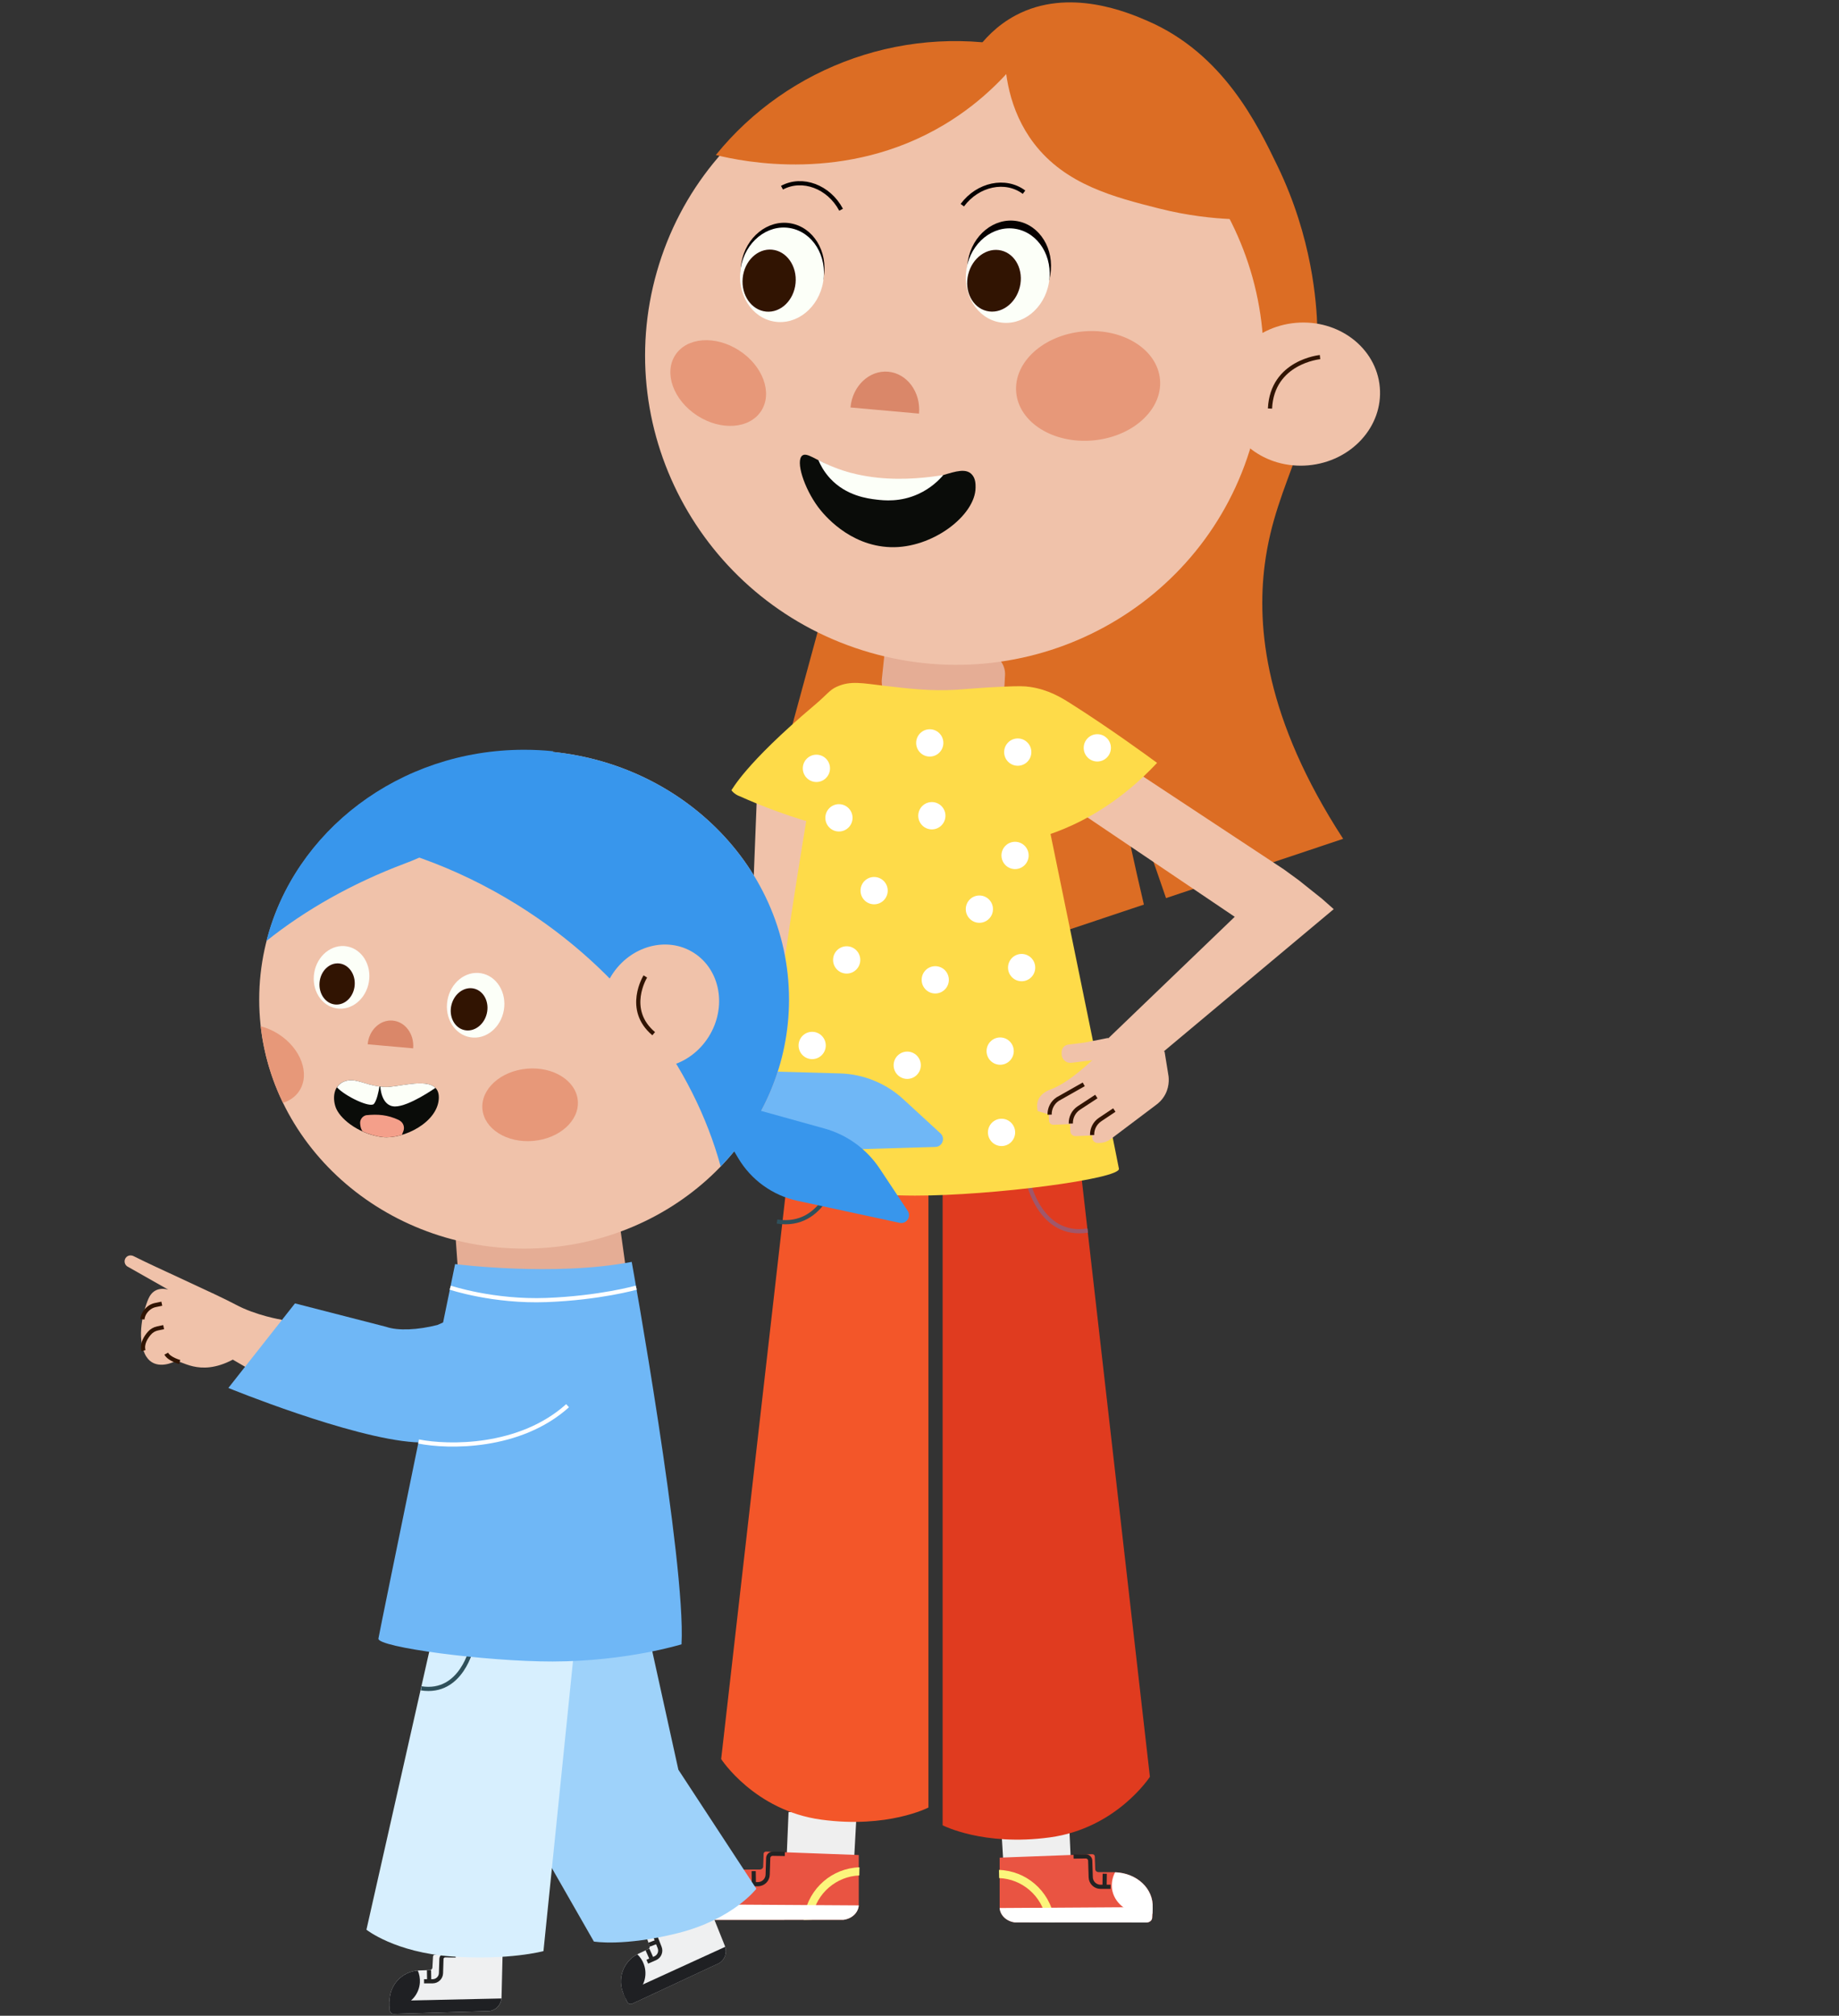<svg width="440" height="482" viewBox="0 0 440 482" fill="none" xmlns="http://www.w3.org/2000/svg">
<rect x="0" y="0" width="440" height="482" fill="#333333" stroke="none"/>
<g clip-path="url(#clip0_2362_49112)">
<path d="M188.67 433.295L204.971 433.295L204.31 445.348L187.994 449.417L188.67 433.295Z" fill="#EFEFEF"/>
<path d="M255.769 435.44L239.461 435.44L240.129 446.505L256.445 450.25L255.769 435.44Z" fill="#EFEFEF"/>
<path d="M256.086 447.346L258.51 447.25" stroke="#232323" stroke-miterlimit="10"/>
<path d="M239.175 444.19L239.175 456.044C239.204 457.902 240.74 459.42 242.855 459.693L274.4 459.708C275.083 459.671 275.641 459.184 275.671 458.595L275.796 456.221C276.038 451.51 271.858 447.707 266.407 447.677L262.866 447.662C262.418 447.662 262.066 447.36 262.051 446.977L261.941 443.888C261.933 443.586 261.647 443.357 261.294 443.372L239.182 444.198L239.175 444.19Z" fill="#E95442"/>
<path d="M239.006 447.132C242.26 447.235 245.242 448.466 247.556 450.449C249.966 452.513 251.663 455.388 252.229 458.653C252.287 459 252.331 459.354 252.368 459.708L250.407 459.649C250.377 459.428 250.348 459.206 250.311 458.985C249.826 456.184 248.372 453.707 246.293 451.931C244.324 450.25 241.819 449.196 239.057 449.085L239.013 447.132L239.006 447.132Z" fill="#FCF57C"/>
<path d="M275.788 456.221L275.663 458.595C275.634 459.185 275.076 459.671 274.392 459.708L242.848 459.693C240.806 459.435 239.314 458.013 239.167 456.243L275.553 456.015L275.781 456.221L275.788 456.221Z" fill="white"/>
<path d="M266.018 451.091C265.966 449.882 266.26 448.724 266.804 447.692C272.056 447.899 276.023 451.629 275.788 456.221L275.715 457.6C274.708 457.769 273.658 457.791 272.578 457.629C268.875 457.069 266.15 454.356 266.01 451.091L266.018 451.091Z" fill="white"/>
<path d="M256.865 443.94L259.766 443.895C260.347 443.888 260.832 444.345 260.846 444.935L260.971 448.901C261.008 450.161 262.036 451.164 263.3 451.171L265.717 451.171" stroke="#232323" stroke-miterlimit="10"/>
<path d="M264.32 448.046L264.276 451.171" stroke="#232323" stroke-miterlimit="10"/>
<path d="M205.47 443.564L205.47 455.417C205.44 457.275 203.905 458.793 201.789 459.066L170.245 459.081C169.562 459.044 169.003 458.558 168.974 457.968L168.849 455.594C168.607 450.884 172.787 447.08 178.238 447.05L181.778 447.036C182.227 447.036 182.579 446.733 182.594 446.35L182.704 443.261C182.711 442.959 182.998 442.731 183.351 442.745L205.462 443.571L205.47 443.564Z" fill="#E95442"/>
<path d="M205.646 446.506C202.392 446.609 199.41 447.84 197.096 449.823C194.686 451.887 192.989 454.762 192.423 458.028C192.365 458.374 192.321 458.728 192.284 459.082L194.245 459.023C194.275 458.802 194.304 458.58 194.341 458.359C194.826 455.558 196.28 453.081 198.359 451.305C200.328 449.624 202.833 448.57 205.595 448.459L205.639 446.506L205.646 446.506Z" fill="#FCF57C"/>
<path d="M168.857 455.594L168.982 457.968C169.011 458.558 169.57 459.044 170.253 459.081L201.797 459.066C203.839 458.808 205.331 457.386 205.478 455.616L169.092 455.388L168.864 455.594L168.857 455.594Z" fill="white"/>
<path d="M178.627 450.464C178.679 449.255 178.385 448.098 177.841 447.066C172.589 447.272 168.622 451.002 168.857 455.595L168.93 456.973C169.937 457.143 170.987 457.165 172.067 457.003C175.77 456.442 178.495 453.73 178.635 450.464L178.627 450.464Z" fill="white"/>
<path d="M187.78 443.313L184.879 443.269C184.298 443.262 183.813 443.719 183.799 444.308L183.674 448.274C183.637 449.535 182.609 450.537 181.345 450.545L178.928 450.545" stroke="#232323" stroke-miterlimit="10"/>
<path d="M180.324 447.419L180.368 450.545" stroke="#232323" stroke-miterlimit="10"/>
<path d="M233.511 12.094C235.347 9.558 238.374 6.137 243.002 3.675C255.784 -3.122 270.087 3.071 274.568 5.002C292.669 12.838 300.794 29.638 305.694 39.774C313.958 56.884 315.009 72.342 315.185 78.534C315.949 104.851 305.305 114.014 302.601 135.016C300.669 150.025 302.689 171.867 321.363 200.579C307.237 205.305 293.11 210.03 278.983 214.755C272.173 194.763 269.316 188.173 268.544 188.394C267.773 188.615 268.853 195.729 273.687 216.303L252.5 223.387C248.357 202.518 245.874 192.154 245.051 192.279C244.214 192.412 245.081 203.3 247.645 224.935C239.843 227.221 232.049 229.513 224.247 231.798C223.145 206.536 222.19 193.915 221.375 193.923C221.118 193.923 220.883 195.176 220.655 197.668C220.677 209.411 220.692 221.161 220.714 232.904C211.369 236.229 202.025 239.546 192.681 242.871C190.073 238.993 187.56 234.356 185.621 228.916C177.129 205.128 185.628 182.858 189.154 174.874" fill="#DC6D24"/>
<path d="M295.424 219.222L262.455 250.891C265.827 252.704 269.199 254.518 272.563 256.331C288.078 243.35 303.593 230.375 319.108 217.394C318.175 216.568 317.235 215.743 316.302 214.917C314.466 213.45 312.636 211.99 310.8 210.524C309.602 209.646 308.405 208.776 307.2 207.899L263.241 178.906L259.296 194.859L295.417 219.222L295.424 219.222Z" fill="#F0C2AA"/>
<path d="M194.4 194.852L192.945 256.346L178.503 256.346L181.088 190.576L194.4 194.852Z" fill="#F0C2AA"/>
<path d="M240.46 161.48L240.342 163.713C240.188 166.5 237.859 168.652 235.082 168.586L215.96 168.1C212.963 168.026 210.671 165.394 210.987 162.401L211.824 154.506C212.17 151.233 215.439 149.125 218.554 150.164L236.963 156.312C239.159 157.049 240.592 159.165 240.467 161.48L240.46 161.48Z" fill="#E5AD95"/>
<path d="M189.243 274.355L172.545 420.623C172.545 420.623 180.523 432.934 196.471 435.109C212.42 437.283 222.139 432.212 222.139 432.212L222.139 279.183L189.243 274.355Z" fill="#F35629"/>
<path d="M200.145 280.422C200.145 280.422 197.294 293.875 185.915 292.091" stroke="#2F505B" stroke-miterlimit="10"/>
<path d="M258.429 278.601L275.127 424.869C275.127 424.869 267.149 437.18 251.201 439.355C235.252 441.529 225.533 436.457 225.533 436.457L225.533 283.429L258.429 278.601Z" fill="#E03B1F"/>
<path d="M246.021 282.582C246.021 282.582 248.872 296.035 260.251 294.251" stroke="#A0576A" stroke-miterlimit="10"/>
<path d="M292.899 95.889C292.071 86.48 299.734 78.114 310.015 77.202C320.297 76.291 329.303 83.179 330.132 92.587C330.96 101.996 323.297 110.362 313.016 111.274C302.734 112.186 293.728 105.298 292.899 95.889Z" fill="#F0C2AA"/>
<path d="M315.832 85.39C315.832 85.39 304.372 86.481 303.858 97.693" stroke="#311402" stroke-miterlimit="10"/>
<path d="M208.121 156.032C168.817 144.692 146.009 103.898 157.178 64.915C168.346 25.933 209.263 3.523 248.567 14.862C287.871 26.202 310.679 66.996 299.51 105.978C288.342 144.961 247.425 167.371 208.121 156.032Z" fill="#F0C2AA"/>
<path d="M239.528 75.22C234.085 74.285 230.527 68.523 231.58 62.352C232.634 56.18 237.9 51.935 243.343 52.871C248.785 53.806 252.343 59.568 251.29 65.739C250.236 71.911 244.97 76.156 239.528 75.22Z" fill="#060000"/>
<path d="M239.204 77.078C233.762 76.142 230.204 70.38 231.257 64.209C232.311 58.037 237.577 53.792 243.02 54.728C248.462 55.663 252.02 61.425 250.967 67.597C249.913 73.768 244.647 78.013 239.204 77.078Z" fill="#FCFFF8"/>
<path d="M185.319 75.745C179.876 74.809 176.318 69.048 177.372 62.876C178.425 56.705 183.691 52.46 189.134 53.395C194.576 54.331 198.134 60.092 197.081 66.264C196.027 72.436 190.761 76.68 185.319 75.745Z" fill="#060000"/>
<path d="M236.051 74.356C232.644 73.513 230.676 69.596 231.656 65.608C232.636 61.619 236.193 59.069 239.6 59.912C243.008 60.755 244.975 64.672 243.995 68.66C243.015 72.649 239.459 75.199 236.051 74.356Z" fill="#311402"/>
<path d="M185.189 76.886C179.746 75.95 176.188 70.189 177.242 64.017C178.295 57.845 183.561 53.6 189.004 54.536C194.446 55.471 198.004 61.233 196.951 67.405C195.897 73.576 190.631 77.821 185.189 76.886Z" fill="#FCFFF8"/>
<path d="M183.299 74.51C179.806 74.167 177.298 70.575 177.697 66.486C178.096 62.398 181.25 59.362 184.743 59.705C188.236 60.048 190.744 63.64 190.345 67.729C189.947 71.817 186.792 74.853 183.299 74.51Z" fill="#311402"/>
<path d="M245.008 45.959C240.578 42.649 233.974 44.042 230.242 49.062" stroke="#060000" stroke-miterlimit="10"/>
<path d="M187.097 44.883C191.96 42.266 198.3 44.624 201.238 50.146" stroke="#060000" stroke-miterlimit="10"/>
<path d="M249.312 12.764C262.432 16.546 271.13 23.011 273.091 24.507C285.653 34.076 291.802 46.047 294.513 52.387C290.252 52.195 284.243 51.606 277.271 49.844C266.59 47.138 254.932 44.182 247.35 34.238C241.356 26.365 240.239 17.173 240.342 10.759C243.332 11.238 246.329 11.902 249.312 12.764Z" fill="#DC6D24"/>
<path d="M182.8 281.063C181.522 258.27 196.75 173.908 196.75 173.908C218.421 178.088 246.234 174.528 246.234 174.528C246.234 174.528 267.325 277.038 267.714 279.463C268.103 281.881 237.485 285.921 218.914 285.891C198.139 285.854 182.793 281.07 182.793 281.07L182.8 281.063Z" fill="#FEDB49"/>
<path d="M171.267 37.069C188.574 15.698 217.268 5.134 245.632 11.813C241.672 17.172 235.34 24.183 225.885 29.829C202.436 43.836 177.812 38.668 171.267 37.069Z" fill="#DC6D24"/>
<path d="M219.884 98.902C220.339 93.772 217.034 89.29 212.508 88.884C207.983 88.479 203.943 92.312 203.487 97.435" fill="#DA8769"/>
<path d="M212.957 115.702C223.153 116.233 229.735 110.461 232.519 113.446C233.43 114.419 233.423 115.783 233.416 116.601C233.372 123.221 223.094 131.168 213.067 130.836C203.091 130.512 196.993 122.926 195.737 121.238C192.358 116.675 190.301 110.217 191.954 108.935C193.019 108.109 195.047 109.886 199.638 111.928C200.902 112.488 207.131 115.407 212.949 115.709L212.957 115.702Z" fill="#0A0C09"/>
<path d="M195.795 109.996C197.47 110.888 199.784 111.95 202.664 112.812C203.259 112.989 206.065 113.815 210.01 114.228C216.365 114.891 222.322 114.154 225.709 113.586C224.673 114.795 222.719 116.764 219.678 118.142C215.373 120.096 211.516 119.683 209.687 119.462C207.645 119.218 202.473 118.592 198.594 114.375C197.103 112.753 196.258 111.11 195.795 109.996Z" fill="#FCFFF8"/>
<path d="M243.137 93.809C242.503 86.61 249.692 80.092 259.193 79.249C268.694 78.407 276.911 83.559 277.544 90.758C278.178 97.956 270.99 104.475 261.488 105.317C251.987 106.16 243.771 101.007 243.137 93.809Z" fill="#E79879"/>
<path d="M166.838 99.392C161.15 95.72 158.779 89.251 161.54 84.944C164.302 80.637 171.152 80.123 176.839 83.795C182.527 87.468 184.899 93.936 182.137 98.243C179.375 102.55 172.526 103.065 166.838 99.392Z" fill="#E79879"/>
<path d="M276.846 182.423C274.598 180.772 265.349 174.012 255.99 168.107C253.926 166.81 250.826 164.893 246.455 164.259C245.066 164.06 243.869 164.031 240.291 164.185C234.282 164.443 231.461 164.782 228.787 164.937C222.705 165.291 217.628 164.694 211.766 164.008C206.227 163.36 203.524 162.704 200.167 164.23C198.425 165.026 197.926 166.043 195.024 168.49C177.937 182.902 175.204 188.895 175.028 188.88C174.852 188.866 175.689 189.971 177.041 190.421C182.007 192.647 189.221 195.515 198.212 197.815C212.89 201.574 233.636 206.941 254.609 198.176C259.832 195.994 268.273 191.593 276.846 182.415L276.846 182.423Z" fill="#FEDB49"/>
<path d="M251.583 260.422C253.581 259.648 256.652 257.871 261.397 253.456C262.147 253.264 262.771 252.741 263.094 252.04L264.732 248.517C269.368 249.49 273.996 250.456 278.631 251.429C278.918 253.183 279.197 254.93 279.484 256.685C279.623 257.363 279.954 259.449 278.83 261.631C278.132 262.98 277.177 263.791 276.596 264.211L265.709 272.408C264.982 272.954 264.101 273.263 263.19 273.293L262.683 273.308C261.948 273.33 261.331 272.755 261.309 272.018C261.28 271.199 261.258 270.381 261.228 269.563C256.916 268.273 252.597 266.975 248.284 265.685C248.123 264.978 247.998 263.924 248.453 262.906C249.173 261.299 250.944 260.665 251.568 260.422L251.583 260.422Z" fill="#F0C2AA"/>
<path d="M262.374 271.48L257.349 271.672C256.673 271.694 256.108 271.171 256.086 270.492L255.924 266.195C255.909 265.826 256.064 265.465 256.343 265.222L261.955 260.342" fill="#F0C2AA"/>
<path d="M257.261 268.752L252.06 268.952C251.487 268.974 251.002 268.524 250.98 267.949L250.921 266.371C250.84 264.167 251.751 262.044 253.411 260.607L256.835 257.629" fill="#F0C2AA"/>
<path d="M261.301 271.421C261.257 269.932 261.977 268.524 263.218 267.698L266.612 265.435" stroke="#311402" stroke-miterlimit="10"/>
<path d="M256.203 268.664C256.159 267.175 256.879 265.767 258.121 264.941C259.517 264.027 260.92 263.113 262.315 262.199" stroke="#311402" stroke-miterlimit="10"/>
<path d="M251.133 266.541C251.089 265.052 251.809 263.644 253.051 262.818C255.13 261.639 257.216 260.467 259.295 259.287" stroke="#311402" stroke-miterlimit="10"/>
<path d="M265.188 248.178L264.108 251.422C263.733 252.542 262.749 253.353 261.581 253.493L256.35 254.134C255.123 254.282 254.029 253.338 254.007 252.092L254.007 251.65C253.977 250.706 254.668 249.903 255.601 249.785L259.509 249.298" fill="#F0C2AA"/>
<path d="M244.434 234.636C242.637 234.636 241.18 233.174 241.18 231.371C241.18 229.567 242.637 228.105 244.434 228.105C246.232 228.105 247.689 229.567 247.689 231.371C247.689 233.174 246.232 234.636 244.434 234.636Z" fill="white"/>
<path d="M234.326 220.66C232.528 220.66 231.071 219.198 231.071 217.394C231.071 215.591 232.528 214.129 234.326 214.129C236.123 214.129 237.58 215.591 237.58 217.394C237.58 219.198 236.123 220.66 234.326 220.66Z" fill="white"/>
<path d="M242.863 207.818C241.065 207.818 239.608 206.356 239.608 204.552C239.608 202.749 241.065 201.287 242.863 201.287C244.66 201.287 246.117 202.749 246.117 204.552C246.117 206.356 244.66 207.818 242.863 207.818Z" fill="white"/>
<path d="M223.77 237.563C221.973 237.563 220.516 236.101 220.516 234.297C220.516 232.494 221.973 231.032 223.77 231.032C225.567 231.032 227.024 232.494 227.024 234.297C227.024 236.101 225.567 237.563 223.77 237.563Z" fill="white"/>
<path d="M239.63 274.045C237.833 274.045 236.376 272.583 236.376 270.78C236.376 268.976 237.833 267.514 239.63 267.514C241.428 267.514 242.885 268.976 242.885 270.78C242.885 272.583 241.428 274.045 239.63 274.045Z" fill="white"/>
<path d="M239.299 254.606C237.502 254.606 236.045 253.144 236.045 251.341C236.045 249.537 237.502 248.075 239.299 248.075C241.097 248.075 242.554 249.537 242.554 251.341C242.554 253.144 241.097 254.606 239.299 254.606Z" fill="white"/>
<path d="M217.063 257.99C215.266 257.99 213.809 256.528 213.809 254.724C213.809 252.92 215.266 251.458 217.063 251.458C218.86 251.458 220.317 252.92 220.317 254.724C220.317 256.528 218.86 257.99 217.063 257.99Z" fill="white"/>
<path d="M202.576 232.801C200.778 232.801 199.321 231.339 199.321 229.535C199.321 227.732 200.778 226.27 202.576 226.27C204.373 226.27 205.83 227.732 205.83 229.535C205.83 231.339 204.373 232.801 202.576 232.801Z" fill="white"/>
<path d="M195.333 186.993C193.535 186.993 192.078 185.531 192.078 183.728C192.078 181.924 193.535 180.462 195.333 180.462C197.13 180.462 198.587 181.924 198.587 183.728C198.587 185.531 197.13 186.993 195.333 186.993Z" fill="white"/>
<path d="M243.508 183.109C241.711 183.109 240.254 181.647 240.254 179.843C240.254 178.039 241.711 176.577 243.508 176.577C245.306 176.577 246.763 178.039 246.763 179.843C246.763 181.647 245.306 183.109 243.508 183.109Z" fill="white"/>
<path d="M222.455 180.912C220.657 180.912 219.2 179.45 219.2 177.646C219.2 175.843 220.657 174.38 222.455 174.38C224.252 174.38 225.709 175.843 225.709 177.646C225.709 179.45 224.252 180.912 222.455 180.912Z" fill="white"/>
<path d="M222.954 198.324C221.156 198.324 219.699 196.861 219.699 195.058C219.699 193.254 221.156 191.792 222.954 191.792C224.751 191.792 226.208 193.254 226.208 195.058C226.208 196.861 224.751 198.324 222.954 198.324Z" fill="white"/>
<path d="M194.319 253.257C192.522 253.257 191.065 251.795 191.065 249.991C191.065 248.188 192.522 246.726 194.319 246.726C196.116 246.726 197.573 248.188 197.573 249.991C197.573 251.795 196.116 253.257 194.319 253.257Z" fill="white"/>
<path d="M209.143 216.237C207.346 216.237 205.889 214.775 205.889 212.971C205.889 211.167 207.346 209.705 209.143 209.705C210.94 209.705 212.397 211.167 212.397 212.971C212.397 214.775 210.94 216.237 209.143 216.237Z" fill="white"/>
<path d="M200.725 198.825C198.928 198.825 197.471 197.363 197.471 195.559C197.471 193.756 198.928 192.294 200.725 192.294C202.522 192.294 203.979 193.756 203.979 195.559C203.979 197.363 202.522 198.825 200.725 198.825Z" fill="white"/>
<path d="M262.543 182.091C260.745 182.091 259.288 180.629 259.288 178.825C259.288 177.022 260.745 175.56 262.543 175.56C264.34 175.56 265.797 177.022 265.797 178.825C265.797 180.629 264.34 182.091 262.543 182.091Z" fill="white"/>
<path d="M211.332 273.876C209.535 273.876 208.078 272.414 208.078 270.61C208.078 268.807 209.535 267.344 211.332 267.344C213.13 267.344 214.587 268.807 214.587 270.61C214.587 272.414 213.13 273.876 211.332 273.876Z" fill="white"/>
</g>
<g clip-path="url(#clip1_2362_49112)">
<path d="M153.166 454.202L165.958 448.685L169.158 457.586L157.614 466.034L153.166 454.202Z" fill="#EFEFEF"/>
<path d="M154.86 452.742L159.07 464.31" stroke="#CECECE" stroke-miterlimit="10"/>
<path d="M157.256 451.944L161.459 463.512" stroke="#CECECE" stroke-miterlimit="10"/>
<path d="M159.835 450.604L164.045 462.166" stroke="#CECECE" stroke-miterlimit="10"/>
<path d="M162.382 449.138L166.592 460.7" stroke="#CECECE" stroke-miterlimit="10"/>
<path d="M164.283 447.968L168.487 459.53" stroke="#CECECE" stroke-miterlimit="10"/>
<path d="M105.543 470.287L103.473 470.198" stroke="#232323" stroke-miterlimit="10"/>
<path d="M120.242 467.632L119.997 477.703C119.928 479.282 118.774 480.609 117.218 480.88L94.15 481.566C93.654 481.553 93.252 481.144 93.246 480.647L93.209 478.634C93.133 474.633 96.27 471.312 100.254 471.174L102.845 471.086C103.171 471.073 103.441 470.815 103.46 470.482L103.604 467.859C103.617 467.601 103.83 467.399 104.087 467.406L120.242 467.638L120.242 467.632Z" fill="#EFF0F1"/>
<path d="M93.209 478.634L93.246 480.647C93.259 481.144 93.654 481.553 94.15 481.566L117.218 480.88C118.718 480.616 119.841 479.377 119.979 477.873L93.378 478.452L93.209 478.634Z" fill="#1F2023"/>
<path d="M100.461 474.067C100.524 473.036 100.335 472.061 99.959 471.193C96.113 471.482 93.133 474.734 93.208 478.634L93.234 479.804C93.968 479.93 94.739 479.924 95.523 479.766C98.246 479.207 100.291 476.848 100.461 474.067Z" fill="#1F2023"/>
<path d="M109.019 467.588L106.541 467.55C106.045 467.544 105.631 467.934 105.618 468.437L105.512 471.822C105.48 472.897 104.602 473.753 103.523 473.759L101.459 473.759" stroke="#232323" stroke-miterlimit="10"/>
<path d="M102.645 471.092L102.688 473.759" stroke="#232323" stroke-miterlimit="10"/>
<path d="M169.711 456.007L173.456 465.355C174.014 466.833 173.475 468.506 172.157 469.374L151.235 479.137C150.77 479.32 150.243 479.106 150.043 478.653L149.214 476.816C147.571 473.174 149.145 468.877 152.753 467.173L155.099 466.066C155.394 465.927 155.538 465.581 155.425 465.273L154.522 462.801C154.434 462.555 154.553 462.291 154.792 462.191L169.723 456.007L169.711 456.007Z" fill="#EFF0F1"/>
<path d="M149.214 476.822L150.042 478.659C150.249 479.112 150.776 479.326 151.234 479.144L172.157 469.381C173.431 468.544 173.976 466.959 173.512 465.525L149.302 476.59L149.214 476.822Z" fill="#1F2023"/>
<path d="M154.076 469.752C153.731 468.783 153.173 467.959 152.483 467.311C149.064 469.098 147.608 473.268 149.208 476.822L149.691 477.892C150.413 477.715 151.121 477.407 151.78 476.948C154.064 475.357 155.011 472.381 154.07 469.758L154.076 469.752Z" fill="#1F2023"/>
<path d="M159.384 460.41L157.094 461.36C156.636 461.549 156.41 462.077 156.592 462.537L157.828 465.688C158.223 466.688 157.753 467.827 156.768 468.255L154.873 469.079" stroke="#232323" stroke-miterlimit="10"/>
<path d="M155.319 465.009L157.257 464.266" stroke="#232323" stroke-miterlimit="10"/>
<path d="M154.911 466.154L155.996 468.588" stroke="#232323" stroke-miterlimit="10"/>
<path d="M155.243 391.133L162.307 423.171L180.965 451.641C180.965 451.641 175.388 458.945 162.138 462.26C149.207 465.499 142.093 464.26 142.093 464.26L121.71 428.662L121.195 393.719L155.236 391.133L155.243 391.133Z" fill="#9ED2FA"/>
<path d="M103.133 393.014L87.675 461.429C87.675 461.429 94.488 466.871 108.108 467.833C121.729 468.795 130.029 466.55 130.029 466.55L137.444 393.763L103.14 393.02L103.133 393.014Z" fill="#D7EFFE"/>
<path d="M112.927 393.757C112.927 393.757 110.492 405.237 100.774 403.714" stroke="#2F505B" stroke-miterlimit="10"/>
<path d="M108.799 292.983L109.771 306.577L150.086 305.797L147.238 285.296L108.799 292.983Z" fill="#E5AD95"/>
<path d="M163.059 393.178C164.151 373.728 151.146 301.74 151.146 301.74C132.638 305.306 108.886 302.268 108.886 302.268C108.886 302.268 90.874 389.743 90.541 391.813C90.209 393.882 116.358 397.323 132.218 397.298C149.96 397.267 163.066 393.184 163.066 393.184L163.059 393.178Z" fill="#6FB7F6"/>
<path d="M107.725 307.904C107.725 307.904 117.983 311.345 130.75 310.861C143.517 310.376 152.231 307.904 152.231 307.904" stroke="white" stroke-miterlimit="10"/>
<path d="M67.404 315.579C67.404 315.579 61.262 314.591 56.325 311.924C52.002 309.59 37.171 303.016 31.995 300.381C31.412 300.085 30.722 300.129 30.251 300.582C29.599 301.211 29.68 302.274 30.414 302.803L40.276 308.389C40.276 308.389 36.958 307.2 35.521 310.54C34.084 313.88 32.83 319.705 34.618 323.668C36.406 327.631 40.559 326.191 41.845 325.53C43.131 324.87 47.435 329.48 55.704 325.115L66.852 331.6" fill="#F0C2AA"/>
<path d="M42.988 325.675C42.988 325.675 40.478 325.008 39.776 323.687" stroke="#311402" stroke-miterlimit="10"/>
<path d="M39.154 317.346L37.724 317.642C36.946 317.805 36.243 318.208 35.728 318.812C34.894 319.774 33.884 321.353 34.323 322.957" stroke="#311402" stroke-miterlimit="10"/>
<path d="M38.714 311.741L37.202 312.056C36.719 312.157 36.249 312.345 35.841 312.628C35.151 313.113 34.241 314.012 34.066 315.465" stroke="#311402" stroke-miterlimit="10"/>
<path d="M116.309 311.666L104.657 316.83C99.996 318.007 95.272 318.271 92.348 317.258L70.578 311.666L54.637 331.89C54.637 331.89 83.904 343.854 99.168 344.861C114.432 345.867 137.444 334.488 137.444 334.488L124.389 311.666L119.161 311.666L116.309 311.666Z" fill="#6FB7F6"/>
<path d="M176.868 262.657L182.639 268.513C186.899 272.835 192.765 275.188 198.819 275.005L223.808 274.257C225.483 274.206 226.248 272.143 225.012 271.004L216.116 262.833C211.969 259.021 206.586 256.832 200.959 256.675L175.205 255.945" fill="#6FB7F6"/>
<path d="M125.399 298.569C160.405 298.569 188.783 271.904 188.783 239.011C188.783 206.118 160.405 179.453 125.399 179.453C90.393 179.453 62.016 206.118 62.016 239.011C62.016 271.904 90.393 298.569 125.399 298.569Z" fill="#F0C2AA"/>
<path d="M123.78 216.359C148.931 232.003 165.908 255.064 172.432 278.93C182.59 268.368 188.782 254.372 188.782 239.011C188.782 206.112 160.406 179.446 125.398 179.446C106.452 179.446 89.462 187.265 77.85 199.651C93.258 201.689 109.036 207.187 123.78 216.359Z" fill="#3896EC"/>
<path d="M169.545 247.928C173.983 240.885 172.386 231.884 165.978 227.823C159.569 223.763 150.775 226.18 146.337 233.223C141.898 240.265 143.495 249.266 149.904 253.327C156.313 257.388 165.106 254.97 169.545 247.928Z" fill="#F0C2AA"/>
<path d="M154.402 233.488C154.402 233.488 149.502 241.376 156.403 247.176" stroke="#311402" stroke-miterlimit="10"/>
<path d="M172.421 269.872L176.631 276.942C179.736 282.163 184.868 285.85 190.79 287.133L215.233 292.404C216.87 292.757 218.106 290.939 217.178 289.536L210.496 279.465C207.378 274.766 202.679 271.35 197.252 269.847L172.427 262.952" fill="#3896EC"/>
<path d="M96.991 206.433C111.483 201.01 123.071 190.197 132.393 179.642C130.103 179.402 127.77 179.283 125.411 179.283C95.472 179.283 70.384 198.79 63.746 225.008C72.937 217.661 84.217 211.213 96.991 206.433Z" fill="#3896EC"/>
<path d="M98.847 250.68C99.148 247.283 96.959 244.308 93.954 244.043C90.949 243.773 88.27 246.314 87.969 249.711" fill="#DA8769"/>
<path d="M92.167 259.933C95.554 260.084 105.072 256.631 104.996 262.462C104.915 268.293 96.602 272.489 91.502 271.898C86.401 271.306 81.784 268.01 80.472 265.154C79.55 263.147 79.412 259.122 83.101 258.379C85.604 257.876 87.762 259.738 92.167 259.933Z" fill="#0A0C09"/>
<path d="M83.119 258.379C85.34 257.933 87.291 259.348 90.785 259.807C90.591 260.977 90.152 263.16 89.468 263.959C88.577 264.997 82.523 262.103 80.622 259.996C81.118 259.228 81.908 258.625 83.125 258.379L83.119 258.379Z" fill="#FCFFF8"/>
<path d="M91 259.833C91.37 259.87 91.759 259.908 92.167 259.927C94.94 260.047 101.816 257.763 104.181 260.128C104.169 260.135 97.807 264.613 94.488 264.576C91.169 264.538 91 259.839 91 259.839L91 259.833Z" fill="#FCFFF8"/>
<path d="M86.751 270.558C86.469 270.124 86.275 269.627 86.218 269.105L86.174 268.715C86.074 267.79 86.657 266.928 87.548 266.683L87.592 266.67C90.44 266.381 92.724 266.563 95.403 267.809L95.679 267.979C96.532 268.507 96.877 269.576 96.501 270.507L96.156 271.369C94.518 271.854 92.887 272.055 91.494 271.891C89.826 271.696 88.219 271.212 86.751 270.551L86.751 270.558Z" fill="#F49F8A"/>
<path d="M127.595 272.815C133.898 272.257 138.666 267.938 138.246 263.169C137.826 258.401 132.376 254.987 126.073 255.546C119.771 256.104 115.003 260.423 115.423 265.192C115.843 269.96 121.293 273.373 127.595 272.815Z" fill="#E79879"/>
<path d="M120.551 241.535C121.273 237.31 118.836 233.365 115.108 232.725C111.381 232.085 107.773 234.991 107.051 239.217C106.33 243.443 108.766 247.387 112.494 248.028C116.222 248.668 119.829 245.761 120.551 241.535Z" fill="#FCFFF8"/>
<path d="M116.466 242.392C117.138 239.661 115.789 236.979 113.455 236.402C111.12 235.825 108.683 237.571 108.012 240.302C107.34 243.033 108.688 245.715 111.023 246.292C113.358 246.869 115.795 245.123 116.466 242.392Z" fill="#311402"/>
<path d="M88.256 234.828C88.955 230.736 86.595 226.916 82.986 226.296C79.376 225.676 75.883 228.491 75.184 232.583C74.485 236.675 76.844 240.495 80.454 241.115C84.064 241.735 87.557 238.92 88.256 234.828Z" fill="#FCFFF8"/>
<path d="M84.85 235.697C85.115 232.986 83.451 230.604 81.134 230.377C78.816 230.149 76.723 232.162 76.459 234.873C76.194 237.584 77.858 239.966 80.175 240.193C82.493 240.421 84.586 238.408 84.85 235.697Z" fill="#311402"/>
<path d="M66.689 247.302C65.297 246.402 63.829 245.78 62.373 245.408C63.107 251.875 64.945 258.033 67.706 263.714C69.343 263.192 70.736 262.223 71.639 260.808C74.224 256.782 72.003 250.73 66.683 247.302L66.689 247.302Z" fill="#E79879"/>
<path d="M100.15 344.686C107.279 346.112 124.39 346.397 135.797 336.131" stroke="white"/>
</g>
<defs>
<clipPath id="clip0_2362_49112">
<rect width="175.86" height="459.136" fill="white" transform="matrix(-1 -1.20908e-08 -1.20908e-08 1 330.193 0.572)"/>
</clipPath>
<clipPath id="clip1_2362_49112">
<rect width="195.822" height="302.289" fill="white" transform="translate(29.806 179.283)"/>
</clipPath>
</defs>
</svg>
